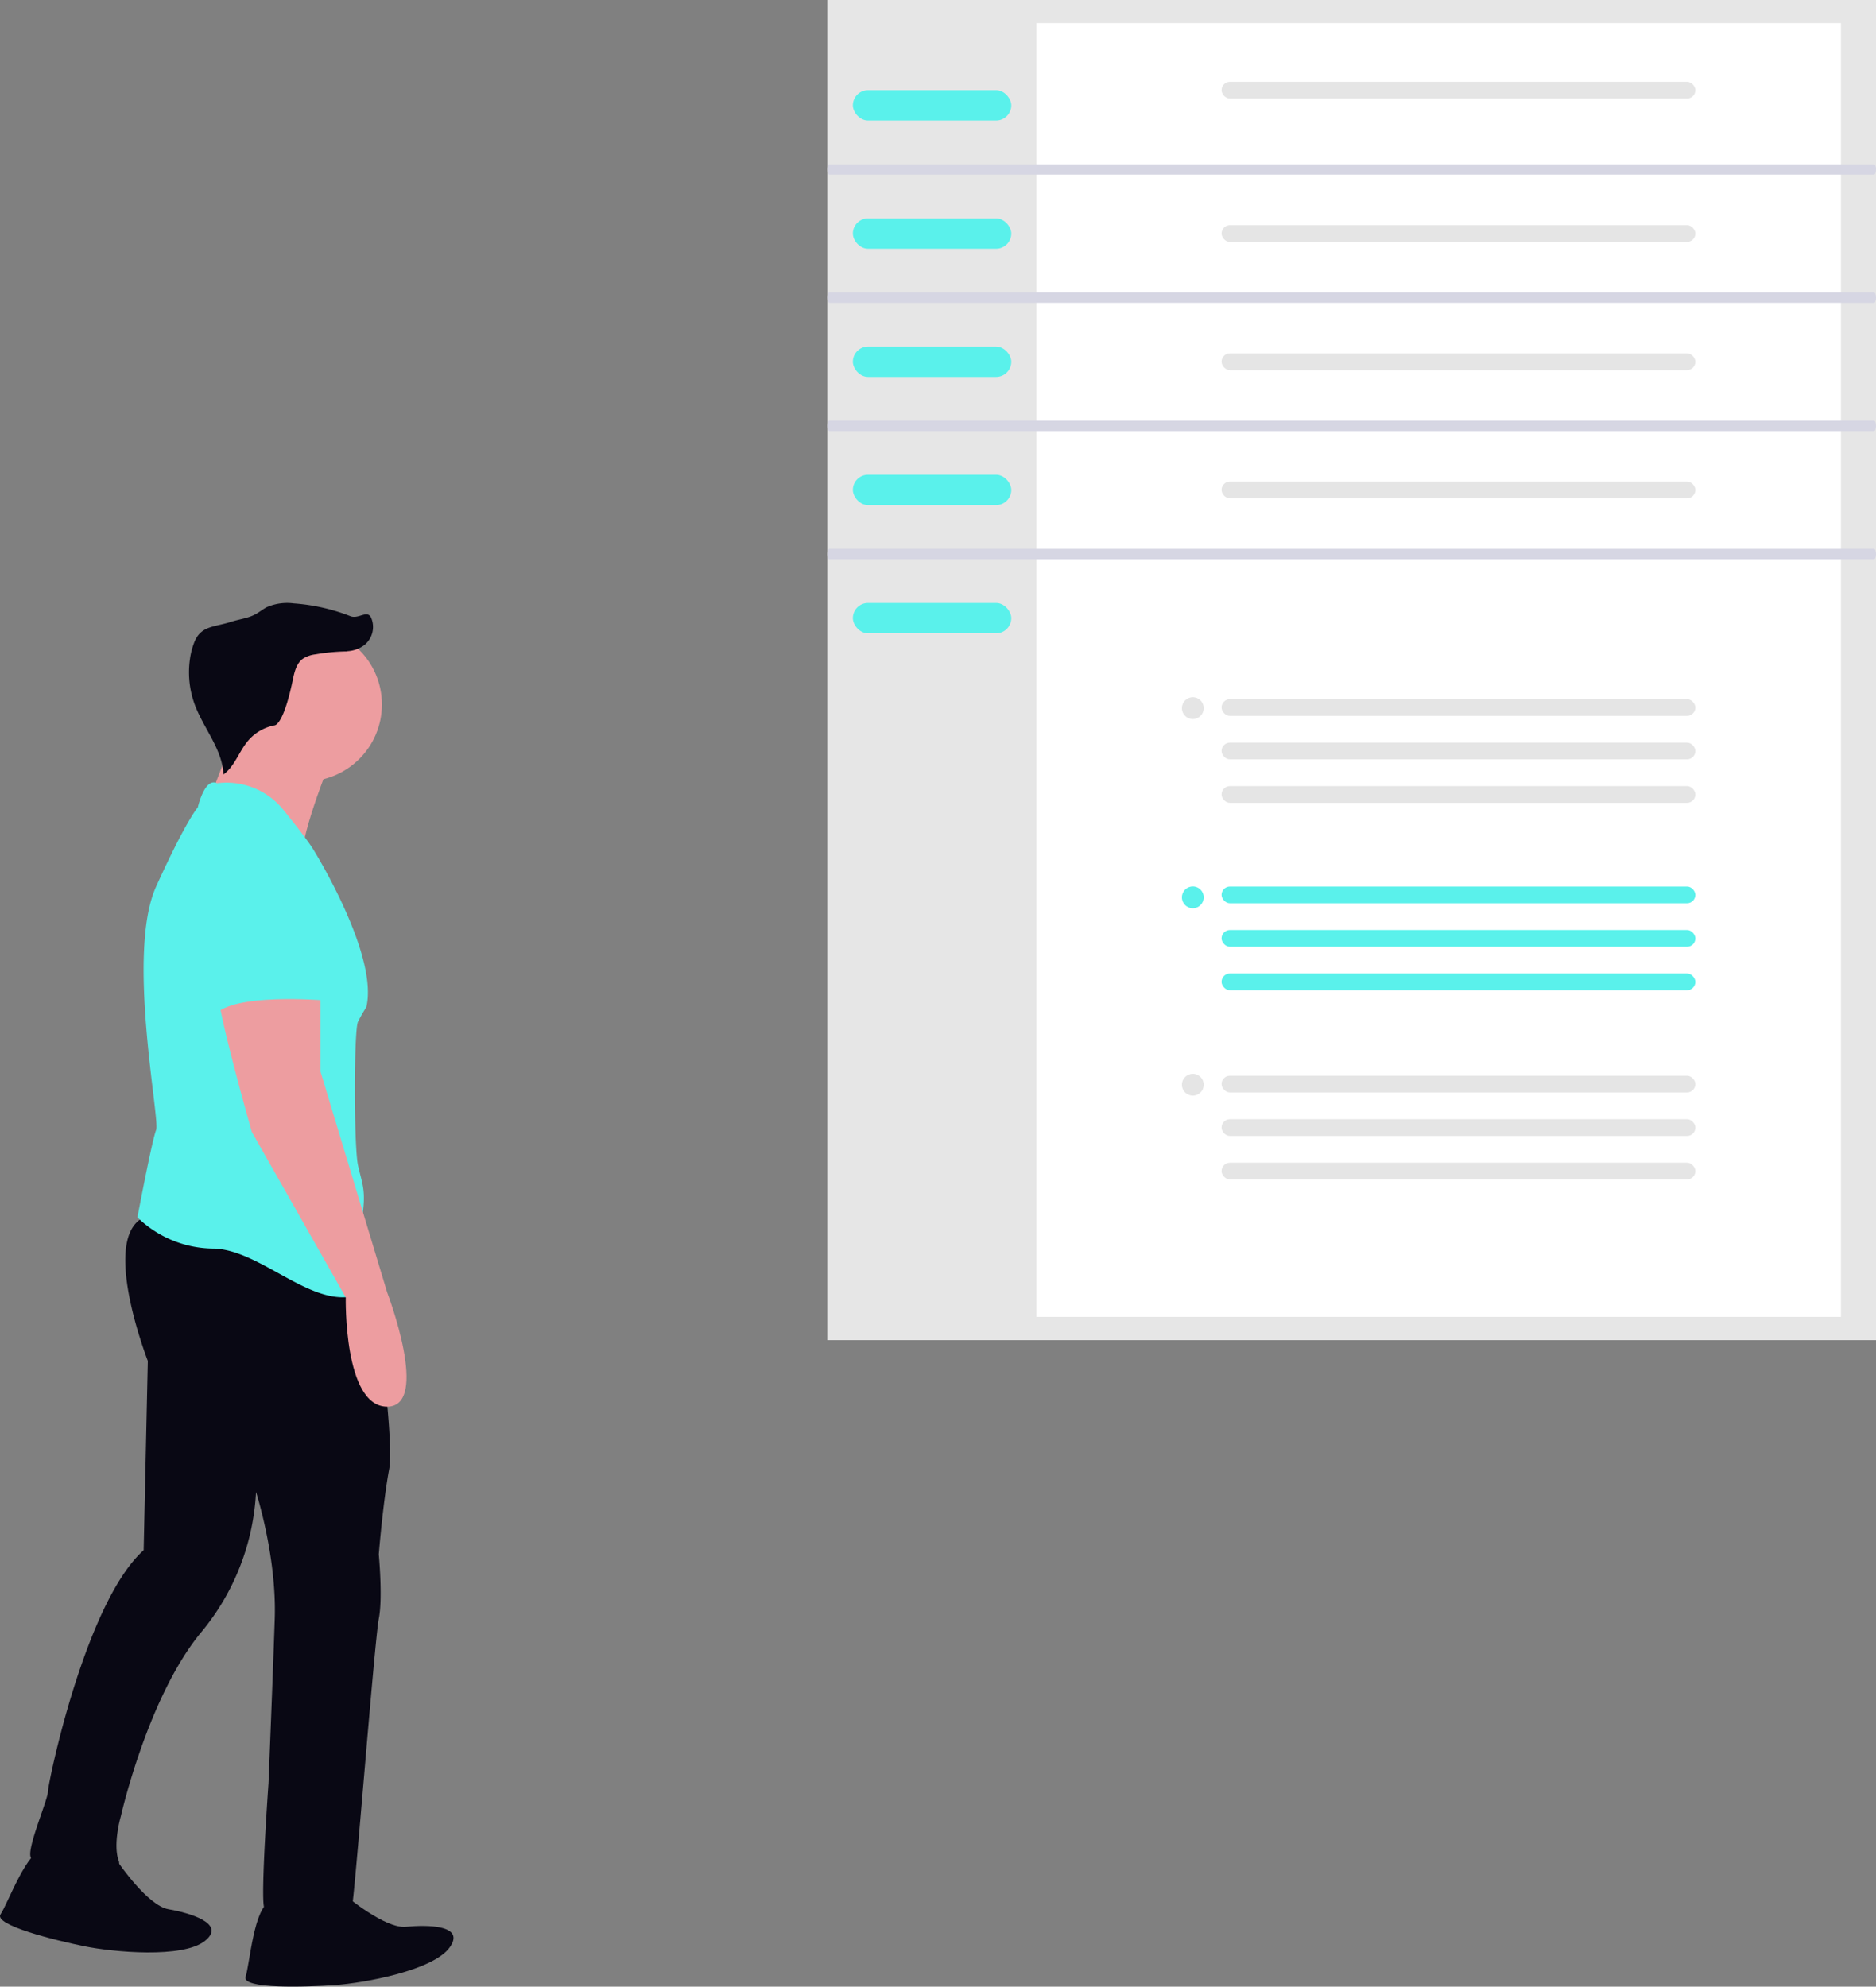 <svg xmlns="http://www.w3.org/2000/svg" width="699.959" height="741.26" viewBox="0 0 699.959 741.26" xmlns:xlink="http://www.w3.org/1999/xlink" role="img" artist="Katerina Limpitsouni" source="https://undraw.co/">
  <rect x="0" y="0" width="699.959" height="741.26" fill="#808080" stroke="none"/>
  <g id="Group_499" data-name="Group 499" transform="translate(-747.313 -123)">
    <g id="Group_34" data-name="Group 34" transform="translate(747.313 347.986)">
      <path id="Path_560-147" data-name="Path 560" d="M898.171,798.893s14.75,12.42,22.513,11.645,22.513-.777,16.3,7.763-31.83,13.2-42.7,13.971-34.928,1.553-33.383-3.105,3.105-26.4,9.315-27.943S898.171,798.893,898.171,798.893Z" transform="translate(-769.264 -316.584)" fill="#090814"/>
      <path id="Path_561-148" data-name="Path 561" d="M991.744,787.4s10.87,15.929,18.556,17.267,21.895,5.3,13.622,11.86-34.205,4.158-44.883,1.984-34.067-7.894-31.32-11.963S957.8,781.957,964.2,782.13,991.744,787.4,991.744,787.4Z" transform="translate(-947.496 -317.282)" fill="#090814"/>
      <path id="Path_562-149" data-name="Path 562" d="M1009.8,569.1s9.991,68.426,7.663,80.849-3.882,31.83-3.882,31.83,1.552,16.3,0,24.066-9.316,107.911-10.093,107.911-31.053,3.105-32.606,0,1.553-46.581,1.553-46.581,1.552-38.04,2.33-61.331-6.986-47.356-6.986-47.356A88.822,88.822,0,0,1,947.6,710.505c-20.185,24.066-30.278,69.093-30.278,69.093s-3.063,10.417-.735,16.628-30.318,1.222-32.648-1.1,6.21-21.738,6.21-24.843,13.971-70.646,35.711-90.054l1.553-70.646S908,559.9,928.189,555.24,1009.8,569.1,1009.8,569.1Z" transform="translate(-872.258 -326.788)" fill="#090814"/>
      <path id="Path_563-150" data-name="Path 563" d="M952.873,392.619s-13.2,32.606-10.093,37.263-38.04-15.527-38.04-15.527,13.2-32.606,13.2-36.488S952.873,392.619,952.873,392.619Z" transform="translate(-829.401 -334.188)" fill="#ed9da0"/>
      <ellipse id="Ellipse_89" data-name="Ellipse 89" cx="28.725" cy="28.725" rx="28.725" ry="28.725" transform="translate(85.043 9.134)" fill="#ed9da0"/>
      <path id="Path_564-151" data-name="Path 564" d="M919.352,400.5a27.244,27.244,0,0,1,24.625,9.8c10.092,12.421,11.645,15.527,11.645,15.527s24.066,38.818,19.408,58.226a56.173,56.173,0,0,0-3.105,5.435c-1.553,3.105-1.553,46.58,0,53.568s3.105,9.315,1.552,19.408,12.415,26.394-3.895,29.506-34.928-17.855-52.015-17.855a41.083,41.083,0,0,1-27.943-11.645s5.435-28.725,6.985-32.606-11.233-66.041,0-90.829,15.527-29.5,15.527-29.5S914.694,398.173,919.352,400.5Z" transform="translate(-838.354 -333.233)" fill="#5af1eb"/>
      <path id="Path_565-152" data-name="Path 565" d="M915.823,471v34.158l24.843,82.291s16.3,42.7,0,42.7-15.43-40.754-15.43-40.754L890.2,527.671s-13.971-48.908-12.421-52.791S915.823,471,915.823,471Z" transform="translate(-796.233 -330.276)" fill="#ed9da0"/>
      <path id="Path_566-153" data-name="Path 566" d="M931.957,422.561s23.29,9.315,17.08,34.158,0,24.066,0,24.066-31.83-3.105-41.914,3.882l-2.33-9.315S895.478,421.783,931.957,422.561Z" transform="translate(-825.565 -332.299)" fill="#5af1eb"/>
      <path id="Path_567-154" data-name="Path 567" d="M945.935,352.279A11.46,11.46,0,0,0,956.7,350.6a8.673,8.673,0,0,0,2.445-10.238c-1.486-2.917-4.666.7-7.716-.5a71.7,71.7,0,0,0-21.013-4.745,19.118,19.118,0,0,0-10.107,1.364c-1.516.775-2.833,1.9-4.334,2.7-2.761,1.479-5.975,1.808-8.959,2.759-6.177,2.015-11.177,1.4-13.7,7.389a27.02,27.02,0,0,0-1.689,6.254,34.83,34.83,0,0,0,1.811,17.436c3.31,8.811,10.25,16.514,10.643,25.919,4.247-3.082,5.824-8.645,9.228-12.639a17.192,17.192,0,0,1,9.813-5.692c1.058-.065,3.889-2.641,6.9-17.29.592-2.794,1.34-5.838,3.634-7.536a11,11,0,0,1,4.738-1.67,74.312,74.312,0,0,1,12.136-1.107" transform="translate(-820.713 -334.942)" fill="#090814"/>
    </g>
    <path id="Path_7625-155" data-name="Path 7625" d="M600.44,708.689H209.162V208.649H600.44Z" transform="translate(846.833 -85.649)" fill="#e6e6e6"/>
    <path id="Path_7623-156" data-name="Path 7623" d="M509.381,691.394H209.162V208.649H509.381Z" transform="translate(924.805 -77.03)" fill="#fff"/>
    <rect id="Rectangle_1494" data-name="Rectangle 1494" width="176.791" height="6.241" rx="3.12" transform="translate(1203.083 453.784)" fill="#5af1eb"/>
    <rect id="Rectangle_1495" data-name="Rectangle 1495" width="176.791" height="6.241" rx="3.12" transform="translate(1203.083 470.01)" fill="#5af1eb"/>
    <rect id="Rectangle_1496" data-name="Rectangle 1496" width="176.791" height="6.241" rx="3.12" transform="translate(1203.083 486.236)" fill="#5af1eb"/>
    <ellipse id="Ellipse_1189" data-name="Ellipse 1189" cx="4.073" cy="4.073" rx="4.073" ry="4.073" transform="translate(1188.279 453.746)" fill="#5af1eb"/>
    <rect id="Rectangle_1497" data-name="Rectangle 1497" width="176.791" height="6.241" rx="3.12" transform="translate(1203.083 383.866)" fill="#e5e5e5"/>
    <rect id="Rectangle_1498" data-name="Rectangle 1498" width="176.791" height="6.241" rx="3.12" transform="translate(1203.083 400.092)" fill="#e5e5e5"/>
    <rect id="Rectangle_1499" data-name="Rectangle 1499" width="176.791" height="6.241" rx="3.12" transform="translate(1203.083 416.318)" fill="#e5e5e5"/>
    <ellipse id="Ellipse_1190" data-name="Ellipse 1190" cx="4.073" cy="4.073" rx="4.073" ry="4.073" transform="translate(1188.279 383.149)" fill="#e5e5e5"/>
    <rect id="Rectangle_1500" data-name="Rectangle 1500" width="176.791" height="6.241" rx="3.12" transform="translate(1203.083 524.381)" fill="#e5e5e5"/>
    <rect id="Rectangle_1501" data-name="Rectangle 1501" width="176.791" height="6.241" rx="3.12" transform="translate(1203.083 540.607)" fill="#e5e5e5"/>
    <rect id="Rectangle_1502" data-name="Rectangle 1502" width="176.791" height="6.241" rx="3.12" transform="translate(1203.083 556.833)" fill="#e5e5e5"/>
    <ellipse id="Ellipse_1191" data-name="Ellipse 1191" cx="4.073" cy="4.073" rx="4.073" ry="4.073" transform="translate(1188.279 523.664)" fill="#e5e5e5"/>
    <rect id="Rectangle_1503" data-name="Rectangle 1503" width="59.104" height="11.321" rx="5.66" transform="translate(1065.514 156.652)" fill="#5af1eb"/>
    <rect id="Rectangle_1504" data-name="Rectangle 1504" width="59.104" height="11.321" rx="5.66" transform="translate(1065.514 204.485)" fill="#5af1eb"/>
    <rect id="Rectangle_1505" data-name="Rectangle 1505" width="59.104" height="11.321" rx="5.66" transform="translate(1065.514 252.319)" fill="#5af1eb"/>
    <rect id="Rectangle_1506" data-name="Rectangle 1506" width="59.104" height="11.321" rx="5.66" transform="translate(1065.514 300.152)" fill="#5af1eb"/>
    <rect id="Rectangle_1507" data-name="Rectangle 1507" width="59.104" height="11.321" rx="5.66" transform="translate(1065.514 347.986)" fill="#5af1eb"/>
    <path id="Path_333-157" data-name="Path 333" d="M15.18,489.13c0,1.075.348,1.939.782,1.939H405.676c.434,0,.782-.864.782-1.939s-.348-1.939-.782-1.939H15.962C15.528,487.191,15.18,488.054,15.18,489.13Z" transform="translate(1040.814 -302.901)" fill="#d6d6e3"/>
    <path id="Path_7626-158" data-name="Path 7626" d="M15.18,489.13c0,1.075.348,1.939.782,1.939H405.676c.434,0,.782-.864.782-1.939s-.348-1.939-.782-1.939H15.962C15.528,487.191,15.18,488.054,15.18,489.13Z" transform="translate(1040.814 -255.068)" fill="#d6d6e3"/>
    <path id="Path_7627-159" data-name="Path 7627" d="M15.18,489.13c0,1.075.348,1.939.782,1.939H405.676c.434,0,.782-.864.782-1.939s-.348-1.939-.782-1.939H15.962C15.528,487.191,15.18,488.054,15.18,489.13Z" transform="translate(1040.814 -207.234)" fill="#d6d6e3"/>
    <path id="Path_7628-160" data-name="Path 7628" d="M15.18,489.13c0,1.075.348,1.939.782,1.939H405.676c.434,0,.782-.864.782-1.939s-.348-1.939-.782-1.939H15.962C15.528,487.191,15.18,488.054,15.18,489.13Z" transform="translate(1040.814 -159.4)" fill="#d6d6e3"/>
    <rect id="Rectangle_1508" data-name="Rectangle 1508" width="176.791" height="6.241" rx="3.12" transform="translate(1203.083 302.692)" fill="#e5e5e5"/>
    <rect id="Rectangle_1509" data-name="Rectangle 1509" width="176.791" height="6.241" rx="3.12" transform="translate(1203.083 254.858)" fill="#e5e5e5"/>
    <rect id="Rectangle_1510" data-name="Rectangle 1510" width="176.791" height="6.241" rx="3.12" transform="translate(1203.083 207.025)" fill="#e5e5e5"/>
    <rect id="Rectangle_1511" data-name="Rectangle 1511" width="176.791" height="6.241" rx="3.12" transform="translate(1203.083 153.531)" fill="#e5e5e5"/>
  </g>
</svg>